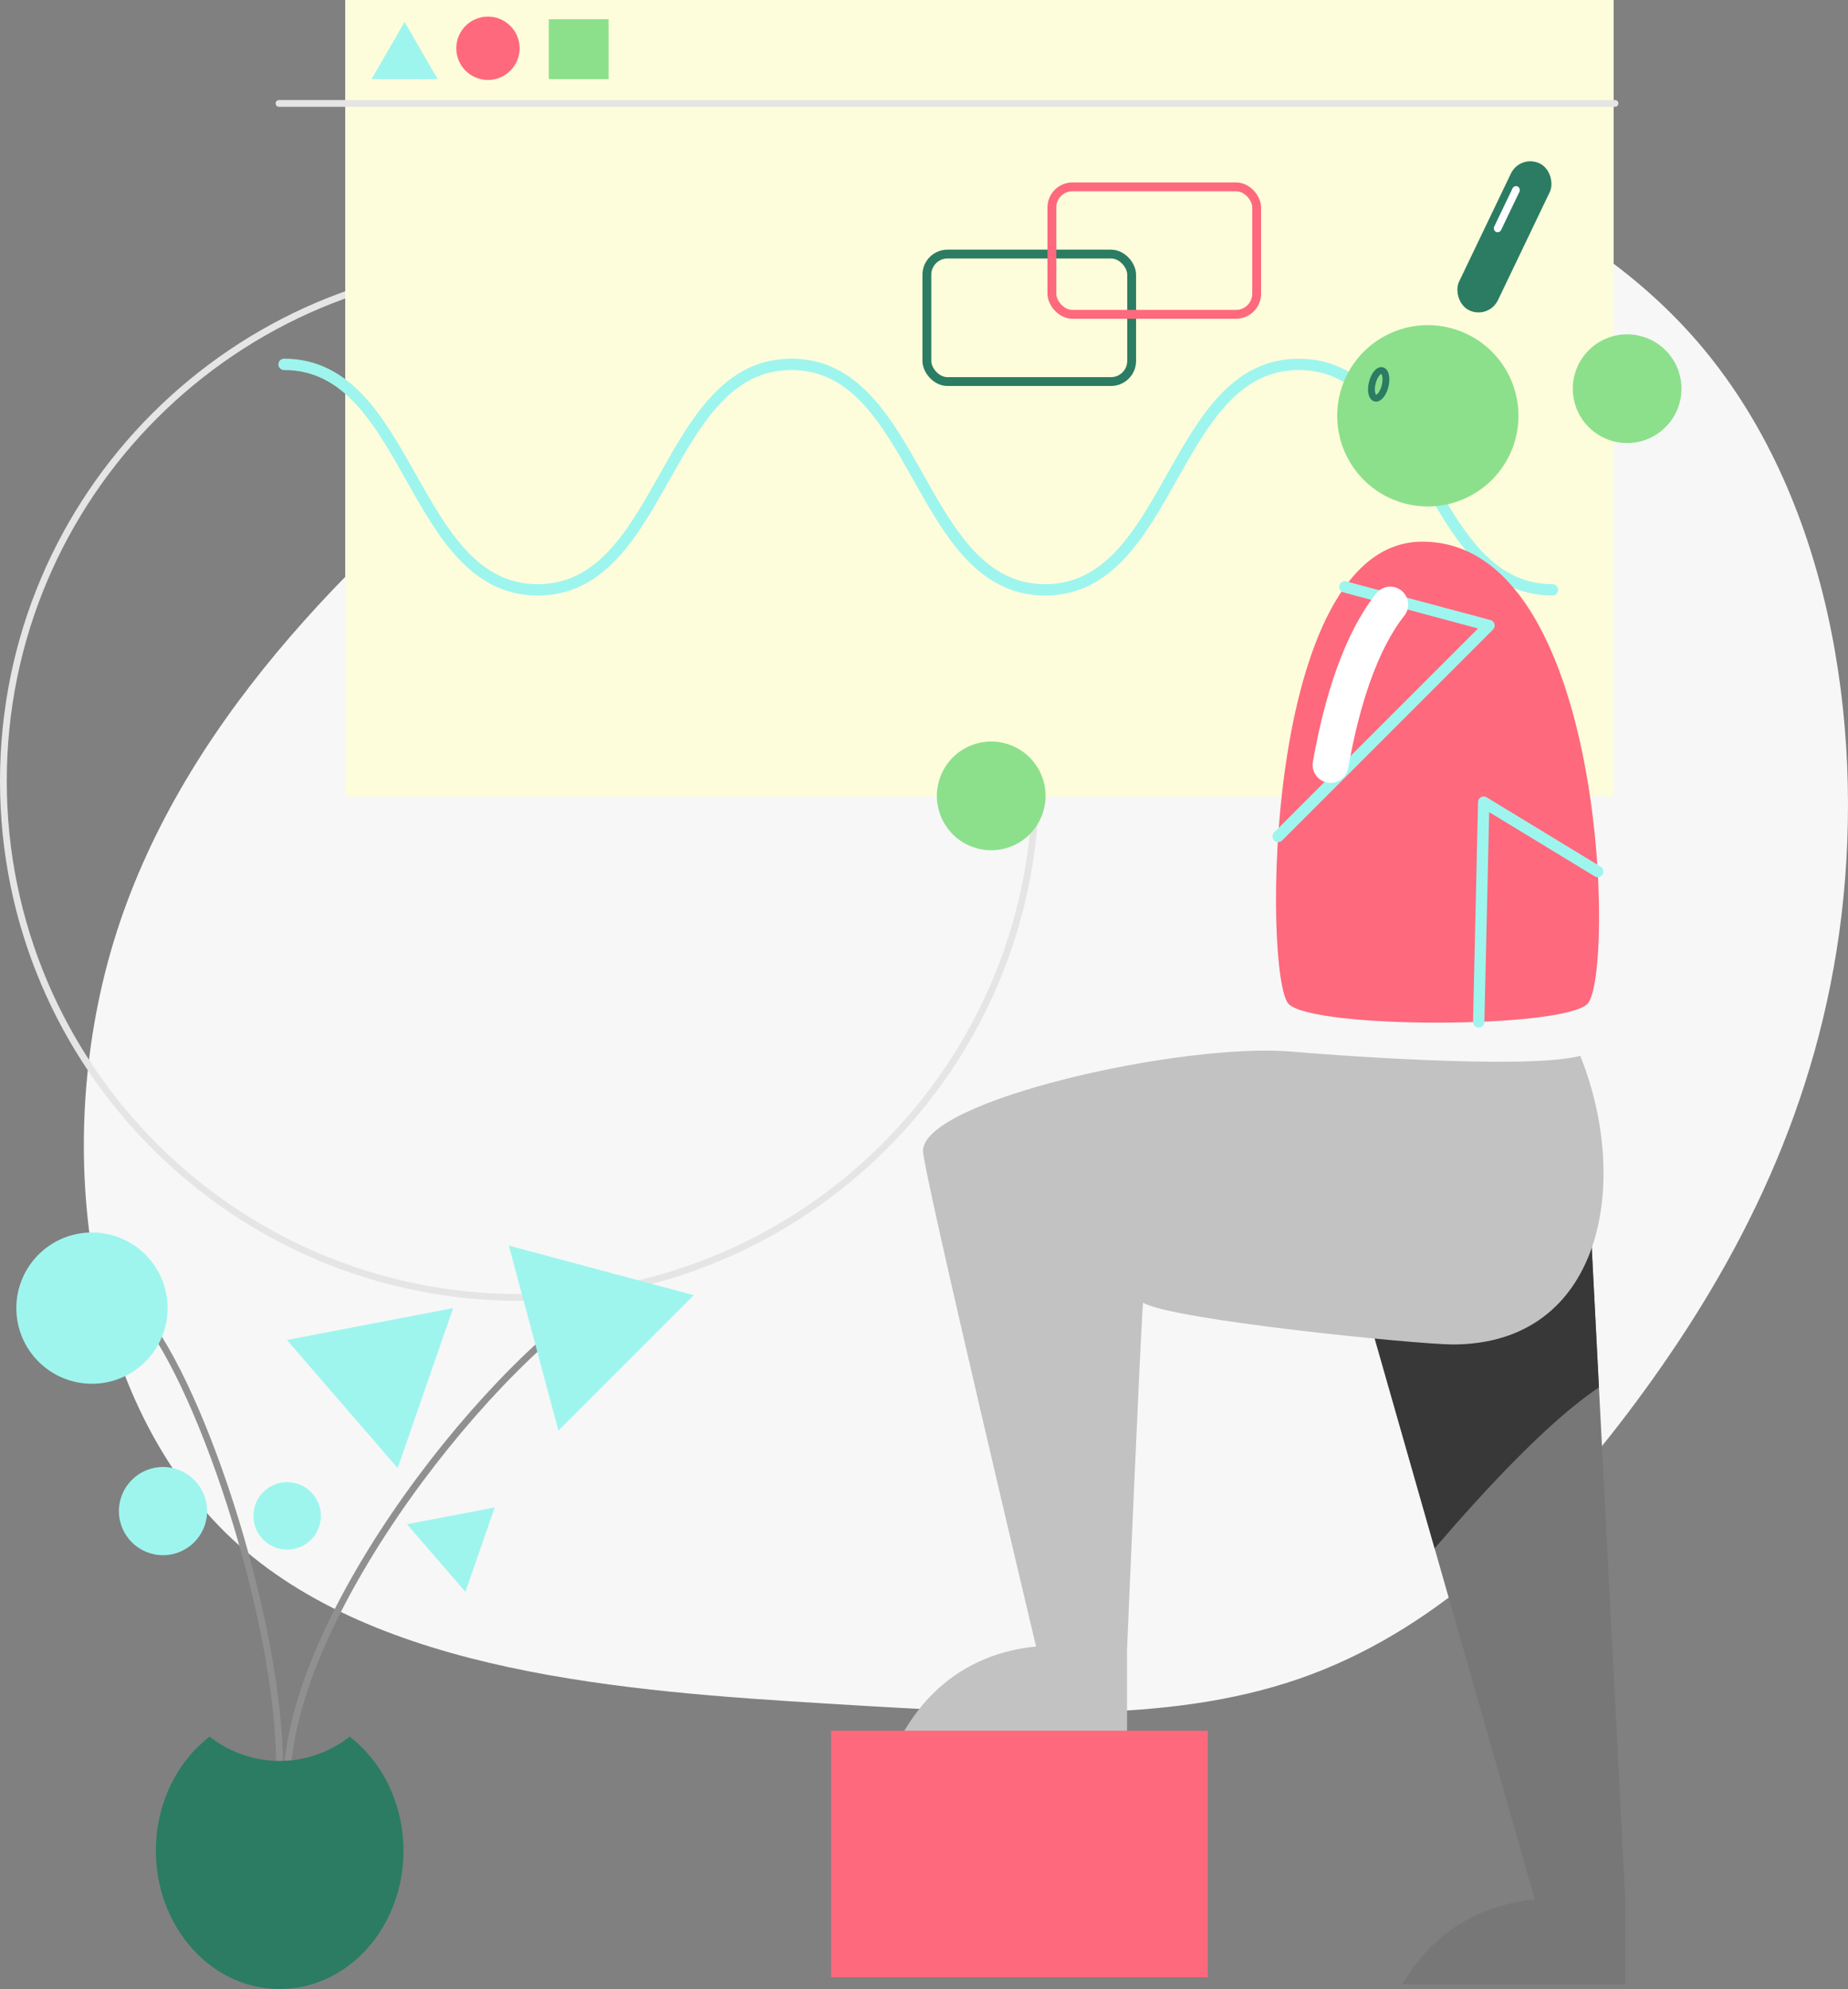 <svg xmlns="http://www.w3.org/2000/svg" viewBox="0 0 836.11 899.66"><rect x="0" y="0" width="836.11" height="899.66" fill="#808080" stroke="none"/><defs><style>.cls-1{fill:#f7f7f7;}.cls-12,.cls-17,.cls-18,.cls-19,.cls-2,.cls-3,.cls-5{fill:none;}.cls-2{stroke:#e5e5e5;}.cls-12,.cls-17,.cls-19,.cls-2,.cls-3,.cls-5{stroke-linecap:round;stroke-linejoin:round;}.cls-2,.cls-3{stroke-width:3.06px;}.cls-3{stroke:#909090;}.cls-4{fill:#fefddb;}.cls-5{stroke:#9ef5ee;stroke-width:5.14px;}.cls-6{fill:#9ef5ee;}.cls-7{fill:#fe697d;}.cls-11,.cls-8{fill:#8ce08c;}.cls-9{fill:#777;}.cls-10{fill:#383838;}.cls-11,.cls-16{fill-rule:evenodd;}.cls-12,.cls-17{stroke:#2b7c63;}.cls-12{stroke-width:3.09px;}.cls-13{fill:#2b7c63;}.cls-14{fill:#fff;}.cls-15,.cls-16{fill:#c2c2c2;}.cls-17,.cls-18{stroke-width:4px;}.cls-18{stroke:#fe697d;stroke-miterlimit:10;}.cls-19{stroke:#fff;stroke-width:16.23px;}</style></defs><g id="Layer_2" data-name="Layer 2"><g id="vector"><path class="cls-1" d="M767.76,154.27c60,69.26,75.71,172.88,65.42,259.58-10.29,86.52-46.4,156.3-89.14,215.09-42.57,58.61-91.76,106.24-150.72,128.39s-127.7,18.84-218.76,13.26S170.29,757,105,696.1C39.8,635,22.53,521.13,51.49,425.71,80.62,330.29,156,253.18,238.15,187.76S409.28,68.44,506.09,59C602.91,49.78,707.58,84.84,767.76,154.27Z"/><path class="cls-2" d="M1.53,353.29c0-129,104.57-233.58,233.57-233.58S468.67,224.29,468.67,353.29,364.1,586.86,235.1,586.86,1.53,482.28,1.53,353.29Z"/><path class="cls-3" d="M126.52,799.75c0-68.14-37.52-180.31-65.63-209"/><path class="cls-3" d="M129.82,806.85c0-76,95.24-194.73,148.32-223.85"/><rect class="cls-4" x="156.19" width="573.9" height="360.24"/><path class="cls-5" d="M128.52,164.8c57.39,0,57.39,102,114.78,102s57.38-102,114.77-102,57.39,102,114.78,102,57.39-102,114.78-102,57.4,102,114.79,102"/><polygon class="cls-6" points="183.05 9.9 168.11 35.78 197.99 35.78 183.05 9.9"/><circle class="cls-7" cx="220.77" cy="21.84" r="14.33"/><rect class="cls-8" x="248.28" y="8.69" width="27.09" height="27.09"/><line class="cls-2" x1="126.22" y1="46.78" x2="730.7" y2="46.78"/><polygon class="cls-9" points="716.2 487.27 735.34 858.67 694.98 861.05 612.37 571.82 716.2 487.27"/><path class="cls-9" d="M705.1,858.67c-14,0-48.8,1.74-70.69,38.89H735.34V858.67Z"/><path class="cls-10" d="M723.43,627.53,716.2,487.27,612.37,571.82l36.71,128.53C672.78,672.72,701.25,642.33,723.43,627.53Z"/><path class="cls-11" d="M606.2,178.27a41,41,0,1,1,30,49.61A41,41,0,0,1,606.2,178.27Z"/><path class="cls-11" d="M712.31,169.94a24.58,24.58,0,1,1,18,29.74A24.58,24.58,0,0,1,712.31,169.94Z"/><path class="cls-11" d="M424.6,354.13a24.58,24.58,0,1,1,18,29.73A24.57,24.57,0,0,1,424.6,354.13Z"/><path class="cls-12" d="M620.89,173.15c.84-3.44,2.82-5.91,4.42-5.52s2.22,3.5,1.37,6.94-2.82,5.9-4.42,5.51S620,176.58,620.89,173.15Z"/><rect class="cls-13" x="670.92" y="70.3" width="19.48" height="73.69" rx="9.74" transform="translate(1248.07 498.06) rotate(-154.38)"/><rect class="cls-14" x="680.01" y="83.24" width="3.48" height="22.75" rx="1.74" transform="translate(1255.56 474.72) rotate(-154.38)"/><path class="cls-15" d="M479.68,744.22c-14,0-48.8,1.74-70.69,38.89H509.92V744.22Z"/><rect class="cls-7" x="376.03" y="782.83" width="170.41" height="111.5"/><path class="cls-7" d="M643.51,245c83.77,0,87.08,198.09,74.56,209.22s-123.25,11.13-134.94,0S571.06,245,643.51,245Z"/><path class="cls-16" d="M584.51,475.67c11.08,1,105.69,8.47,130.47,1.91,23.17,57.79,9.84,130.54-57.73,130.54-15.67,0-127.39-11.08-140.1-18.92-1.27,16.52-7.2,156.11-7.2,156.11H468.89S417.6,529.68,417.6,520.57C417.6,497.7,535.16,471.37,584.51,475.67Z"/><rect class="cls-17" x="419.35" y="114.92" width="92.66" height="57.67" rx="9.35"/><rect class="cls-18" x="475.91" y="84.51" width="92.66" height="57.67" rx="9.35"/><path class="cls-13" d="M158.19,785.5a51.16,51.16,0,0,1-63.34,0c-14.68,11.28-24.31,30.18-24.31,51.59,0,34.56,25.06,62.57,56,62.57s56-28,56-62.57C182.5,815.68,172.87,796.78,158.19,785.5Z"/><polyline class="cls-5" points="722.87 394.2 671.29 362.83 669.03 462.23"/><polyline class="cls-5" points="578.29 378.33 673.69 282.94 608.46 265.46"/><path class="cls-19" d="M602,346c5-28.51,13.57-55.57,27-72.54"/><circle class="cls-6" cx="41.6" cy="591.68" r="34.21"/><circle class="cls-6" cx="73.75" cy="683.49" r="19.95"/><circle class="cls-6" cx="129.91" cy="685.66" r="15.26"/><polygon class="cls-6" points="230.23 563.41 252.65 647.06 313.89 585.82 230.23 563.41"/><polygon class="cls-6" points="184.14 689.45 210.57 720.01 223.82 681.84 184.14 689.45"/><polygon class="cls-6" points="129.81 606.11 179.91 664.02 205.02 591.68 129.81 606.11"/></g></g></svg>